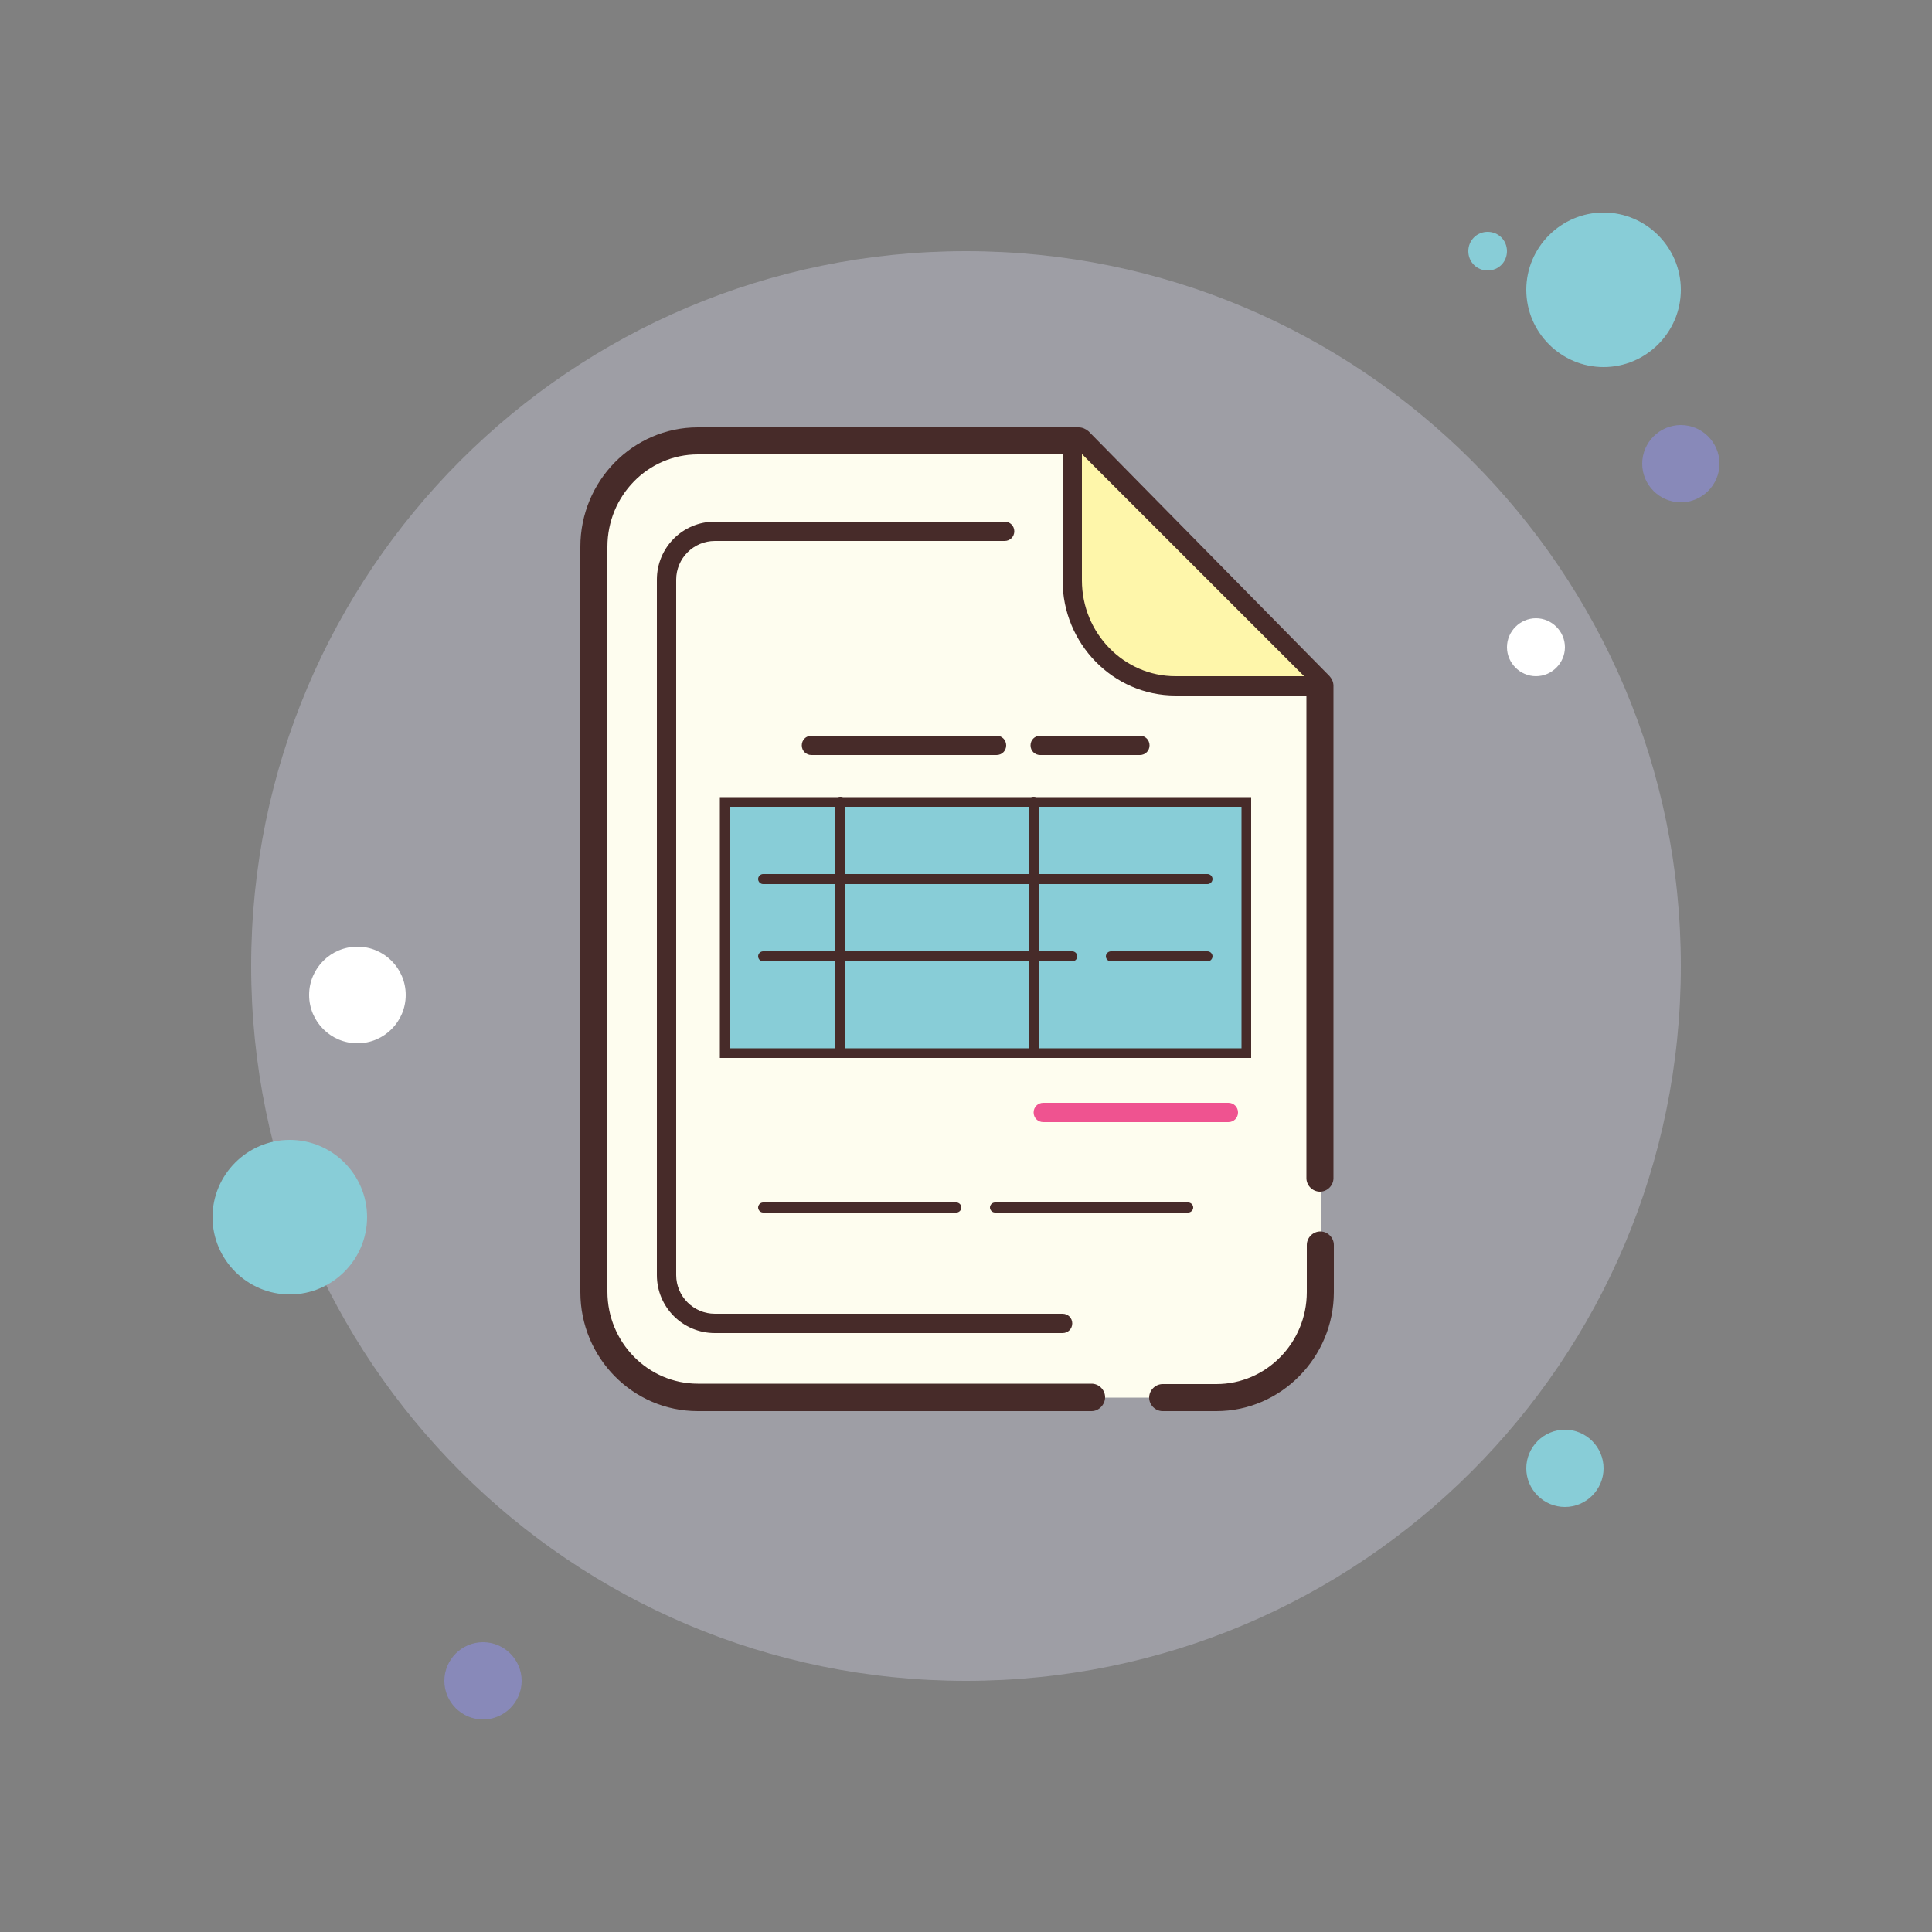 <?xml version="1.0" encoding="UTF-8" standalone="no"?>
<!-- Generator: Adobe Illustrator 16.0.0, SVG Export Plug-In . SVG Version: 6.00 Build 0)  -->

<svg
   xmlns:dc="http://purl.org/dc/elements/1.1/"
   xmlns:cc="http://creativecommons.org/ns#"
   xmlns:rdf="http://www.w3.org/1999/02/22-rdf-syntax-ns#"
   xmlns:svg="http://www.w3.org/2000/svg"
   xmlns="http://www.w3.org/2000/svg"
   xmlns:sodipodi="http://sodipodi.sourceforge.net/DTD/sodipodi-0.dtd"
   xmlns:inkscape="http://www.inkscape.org/namespaces/inkscape"
   version="1.1"
   id="Layer_1"
   x="0px"
   y="0px"
   width="50px"
   height="50px"
   viewBox="0 0 50 50"
   enable-background="new 0 0 50 50"
   xml:space="preserve"
   sodipodi:docname="invoice.svg"
   inkscape:version="0.92.4 (5da689c313, 2019-01-14)"><rect x="0" y="0" width="50" height="50" fill="#808080" stroke="none"/><defs
   id="defs75">
	
	

		
		
		
		
		
		
		
		
		
		
		
		
		
		
		
		
		
		
		
		
		
		
	</defs><sodipodi:namedview
   pagecolor="#ffffff"
   bordercolor="#666666"
   borderopacity="1"
   objecttolerance="10"
   gridtolerance="10"
   guidetolerance="10"
   inkscape:pageopacity="0"
   inkscape:pageshadow="2"
   inkscape:window-width="1366"
   inkscape:window-height="705"
   id="namedview73"
   showgrid="false"
   inkscape:zoom="9.44"
   inkscape:cx="32.728014"
   inkscape:cy="20.674328"
   inkscape:window-x="-8"
   inkscape:window-y="-8"
   inkscape:window-maximized="1"
   inkscape:current-layer="Layer_1" />
<path
   style="fill:none"
   inkscape:connector-curvature="0"
   id="path2"
   d="M 0,50 V 0 h 50 v 50 z" /><g
   id="g1007"><path
     style="fill:#e4e4f9;opacity:0.309"
     inkscape:connector-curvature="0"
     id="path6"
     d="M 25,6.5 C 14.78,6.5 6.5,14.78 6.5,25 6.5,35.22 14.78,43.5 25,43.5 35.22,43.5 43.5,35.22 43.5,25 43.5,14.78 35.22,6.5 25,6.5 Z" /><g
     id="g997"><path
       d="M 38.5,6 C 38.22,6 38,6.22 38,6.5 38,6.78 38.22,7 38.5,7 38.78,7 39,6.78 39,6.5 39,6.22 38.78,6 38.5,6 Z"
       id="path4"
       inkscape:connector-curvature="0"
       style="fill:#88cdd7;fill-opacity:1" /><path
       d="m 41.5,5.5 c -1.1,0 -2,0.9 -2,2 0,1.1 0.9,2 2,2 1.1,0 2,-0.9 2,-2 0,-1.1 -0.9,-2 -2,-2 z"
       id="path8"
       inkscape:connector-curvature="0"
       style="fill:#88cdd7;fill-opacity:1" /><path
       d="m 43.5,11 c -0.55,0 -1,0.45 -1,1 0,0.55 0.45,1 1,1 0.55,0 1,-0.45 1,-1 0,-0.55 -0.45,-1 -1,-1 z"
       id="path10"
       inkscape:connector-curvature="0"
       style="fill:#8889b9" /><path
       d="m 40.5,37 c -0.55,0 -1,0.45 -1,1 0,0.55 0.45,1 1,1 0.55,0 1,-0.45 1,-1 0,-0.55 -0.45,-1 -1,-1 z m -33,-7.5 c -1.1,0 -2,0.9 -2,2 0,1.1 0.9,2 2,2 1.1,0 2,-0.9 2,-2 0,-1.1 -0.9,-2 -2,-2 z"
       id="path12"
       inkscape:connector-curvature="0"
       style="fill:#88cdd7;fill-opacity:1" /><path
       d="m 12.5,42.5 c -0.55,0 -1,0.45 -1,1 0,0.55 0.45,1 1,1 0.55,0 1,-0.45 1,-1 0,-0.55 -0.45,-1 -1,-1 z"
       id="path14"
       inkscape:connector-curvature="0"
       style="fill:#8889b9" /><path
       d="M 9.25,24.5 C 8.56,24.5 8,25.06 8,25.75 8,26.44 8.56,27 9.25,27 9.94,27 10.5,26.44 10.5,25.75 10.5,25.06 9.94,24.5 9.25,24.5 Z M 39.75,16 C 39.34,16 39,16.34 39,16.75 c 0,0.41 0.34,0.75 0.75,0.75 0.41,0 0.75,-0.34 0.75,-0.75 C 40.5,16.34 40.16,16 39.75,16 Z"
       id="path16"
       inkscape:connector-curvature="0"
       style="fill:#ffffff" /></g></g><path
   d="m 34.17,17.76 c -2.42,-2.47 -3.81,-3.88 -6.24,-6.34 h -5.8 -2.8 -0.87 -0.39 c -1.48,0 -2.69,1.23 -2.69,2.74 v 19.28 c 0,1.5 1.21,2.73 2.69,2.73 h 5.19 2.96 3.88 1.39 c 1.48,0 2.69,-1.23 2.69,-2.73 V 32.22 28.18 24.5 17.76 Z"
   id="path18"
   inkscape:connector-curvature="0"
   style="fill:#fefdef" /><path
   d="M 28.25,36.52 H 18.06 c -1.68,0 -3.04,-1.38 -3.04,-3.08 V 14.15 c 0,-1.7 1.36,-3.09 3.04,-3.09 h 9.86 c 0.09,0 0.18,0.04 0.25,0.1 l 6.24,6.34 c 0.06,0.07 0.1,0.15 0.1,0.25 v 12.74 c 0,0.19 -0.16,0.35 -0.35,0.35 v 0 c -0.19,0 -0.35,-0.16 -0.35,-0.35 V 17.9 l -6.03,-6.14 h -9.72 c -1.29,0 -2.34,1.07 -2.34,2.39 v 19.28 c 0,1.31 1.05,2.38 2.34,2.38 h 10.19 c 0.19,0 0.35,0.16 0.35,0.35 0,0.19 -0.16,0.36 -0.35,0.36 z m 3.23,0 h -1.39 c -0.19,0 -0.35,-0.16 -0.35,-0.35 0,-0.19 0.16,-0.35 0.35,-0.35 h 1.39 c 1.29,0 2.34,-1.07 2.34,-2.38 v -1.22 c 0,-0.19 0.16,-0.35 0.35,-0.35 0.19,0 0.35,0.16 0.35,0.35 v 1.22 c 0,1.69 -1.37,3.08 -3.04,3.08 z"
   id="path20"
   inkscape:connector-curvature="0"
   style="fill:#472b29" /><path
   d="m 27.75,11.5 v 3.52 c 0,1.5 1.2,2.73 2.67,2.73 H 34"
   id="path22"
   inkscape:connector-curvature="0"
   style="fill:#fef6aa" /><path
   d="M 34,18 H 30.42 C 28.81,18 27.5,16.66 27.5,15.02 V 11.5 H 28 v 3.52 c 0,1.37 1.09,2.48 2.42,2.48 H 34 Z m -6.5,16.5 h -9 C 17.67,34.5 17,33.83 17,33 V 15 c 0,-0.83 0.67,-1.5 1.5,-1.5 H 26 c 0.14,0 0.25,0.11 0.25,0.25 0,0.14 -0.11,0.25 -0.25,0.25 h -7.5 c -0.55,0 -1,0.45 -1,1 v 18 c 0,0.55 0.45,1 1,1 h 9 c 0.14,0 0.25,0.11 0.25,0.25 0,0.14 -0.11,0.25 -0.25,0.25 z"
   id="path24"
   inkscape:connector-curvature="0"
   style="fill:#472b29" /><path
   d="M 25.79,19.54 H 21 c -0.14,0 -0.25,-0.11 -0.25,-0.25 0,-0.14 0.11,-0.25 0.25,-0.25 h 4.79 c 0.14,0 0.25,0.11 0.25,0.25 0,0.14 -0.11,0.25 -0.25,0.25 z"
   id="path26"
   inkscape:connector-curvature="0"
   style="fill:#472b29" /><path
   d="M 31.79,29.04 H 27 c -0.14,0 -0.25,-0.11 -0.25,-0.25 0,-0.14 0.11,-0.25 0.25,-0.25 h 4.79 c 0.14,0 0.25,0.11 0.25,0.25 0,0.14 -0.11,0.25 -0.25,0.25 z"
   id="path28"
   inkscape:connector-curvature="0"
   style="fill:#ef5390" /><g
   id="g32">
			<path
   d="m 29.5,19.54 h -2.58 c -0.14,0 -0.25,-0.11 -0.25,-0.25 0,-0.14 0.11,-0.25 0.25,-0.25 h 2.58 c 0.14,0 0.25,0.11 0.25,0.25 0,0.14 -0.11,0.25 -0.25,0.25 z"
   id="path30"
   inkscape:connector-curvature="0"
   style="fill:#472b29" />
		</g><g
   id="g36">
			<path
   d="m 24.75,31.38 h -5 c -0.07,0 -0.13,-0.06 -0.13,-0.13 0,-0.07 0.06,-0.13 0.13,-0.13 h 5 c 0.07,0 0.13,0.06 0.13,0.13 0,0.07 -0.06,0.13 -0.13,0.13 z"
   id="path34"
   inkscape:connector-curvature="0"
   style="fill:#472b29" />
		</g><g
   id="g40">
			<path
   d="m 30.75,31.38 h -5 c -0.07,0 -0.13,-0.06 -0.13,-0.13 0,-0.07 0.06,-0.13 0.13,-0.13 h 5 c 0.07,0 0.13,0.06 0.13,0.13 0,0.07 -0.06,0.13 -0.13,0.13 z"
   id="path38"
   inkscape:connector-curvature="0"
   style="fill:#472b29" />
		</g><g
   id="g46">
			<path
   d="m 18.75,20.75 h 13.5 v 6.5 h -13.5 z"
   id="path42"
   inkscape:connector-curvature="0"
   style="fill:#88cdd7" />
			<path
   d="M 32.38,27.38 H 18.63 V 20.63 H 32.38 Z M 18.88,27.13 H 32.13 V 20.88 H 18.88 Z"
   id="path44"
   inkscape:connector-curvature="0"
   style="fill:#472b29" />
		</g><g
   id="g50">
			<path
   d="m 31.25,22.88 h -11.5 c -0.07,0 -0.13,-0.06 -0.13,-0.13 0,-0.07 0.06,-0.13 0.13,-0.13 h 11.5 c 0.07,0 0.13,0.06 0.13,0.13 0,0.07 -0.06,0.13 -0.13,0.13 z"
   id="path48"
   inkscape:connector-curvature="0"
   style="fill:#472b29" />
		</g><g
   id="g54">
			<path
   d="m 27.75,24.88 h -8 c -0.07,0 -0.13,-0.06 -0.13,-0.13 0,-0.07 0.06,-0.13 0.13,-0.13 h 8 c 0.07,0 0.13,0.06 0.13,0.13 0,0.07 -0.06,0.13 -0.13,0.13 z"
   id="path52"
   inkscape:connector-curvature="0"
   style="fill:#472b29" />
		</g><g
   id="g58">
			<path
   d="m 31.25,24.88 h -2.5 c -0.07,0 -0.13,-0.06 -0.13,-0.13 0,-0.07 0.06,-0.13 0.13,-0.13 h 2.5 c 0.07,0 0.13,0.06 0.13,0.13 0,0.07 -0.06,0.13 -0.13,0.13 z"
   id="path56"
   inkscape:connector-curvature="0"
   style="fill:#472b29" />
		</g><g
   id="g62">
			<path
   d="m 21.75,27.38 c -0.07,0 -0.13,-0.06 -0.13,-0.13 v -6.5 c 0,-0.07 0.06,-0.13 0.13,-0.13 0.07,0 0.13,0.06 0.13,0.13 v 6.5 c 0,0.07 -0.06,0.13 -0.13,0.13 z"
   id="path60"
   inkscape:connector-curvature="0"
   style="fill:#472b29" />
		</g><g
   id="g66">
			<path
   d="m 26.75,27.38 c -0.07,0 -0.13,-0.06 -0.13,-0.13 v -6.5 c 0,-0.07 0.06,-0.13 0.13,-0.13 0.07,0 0.13,0.06 0.13,0.13 v 6.5 c 0,0.07 -0.06,0.13 -0.13,0.13 z"
   id="path64"
   inkscape:connector-curvature="0"
   style="fill:#472b29" />
		</g>
</svg>